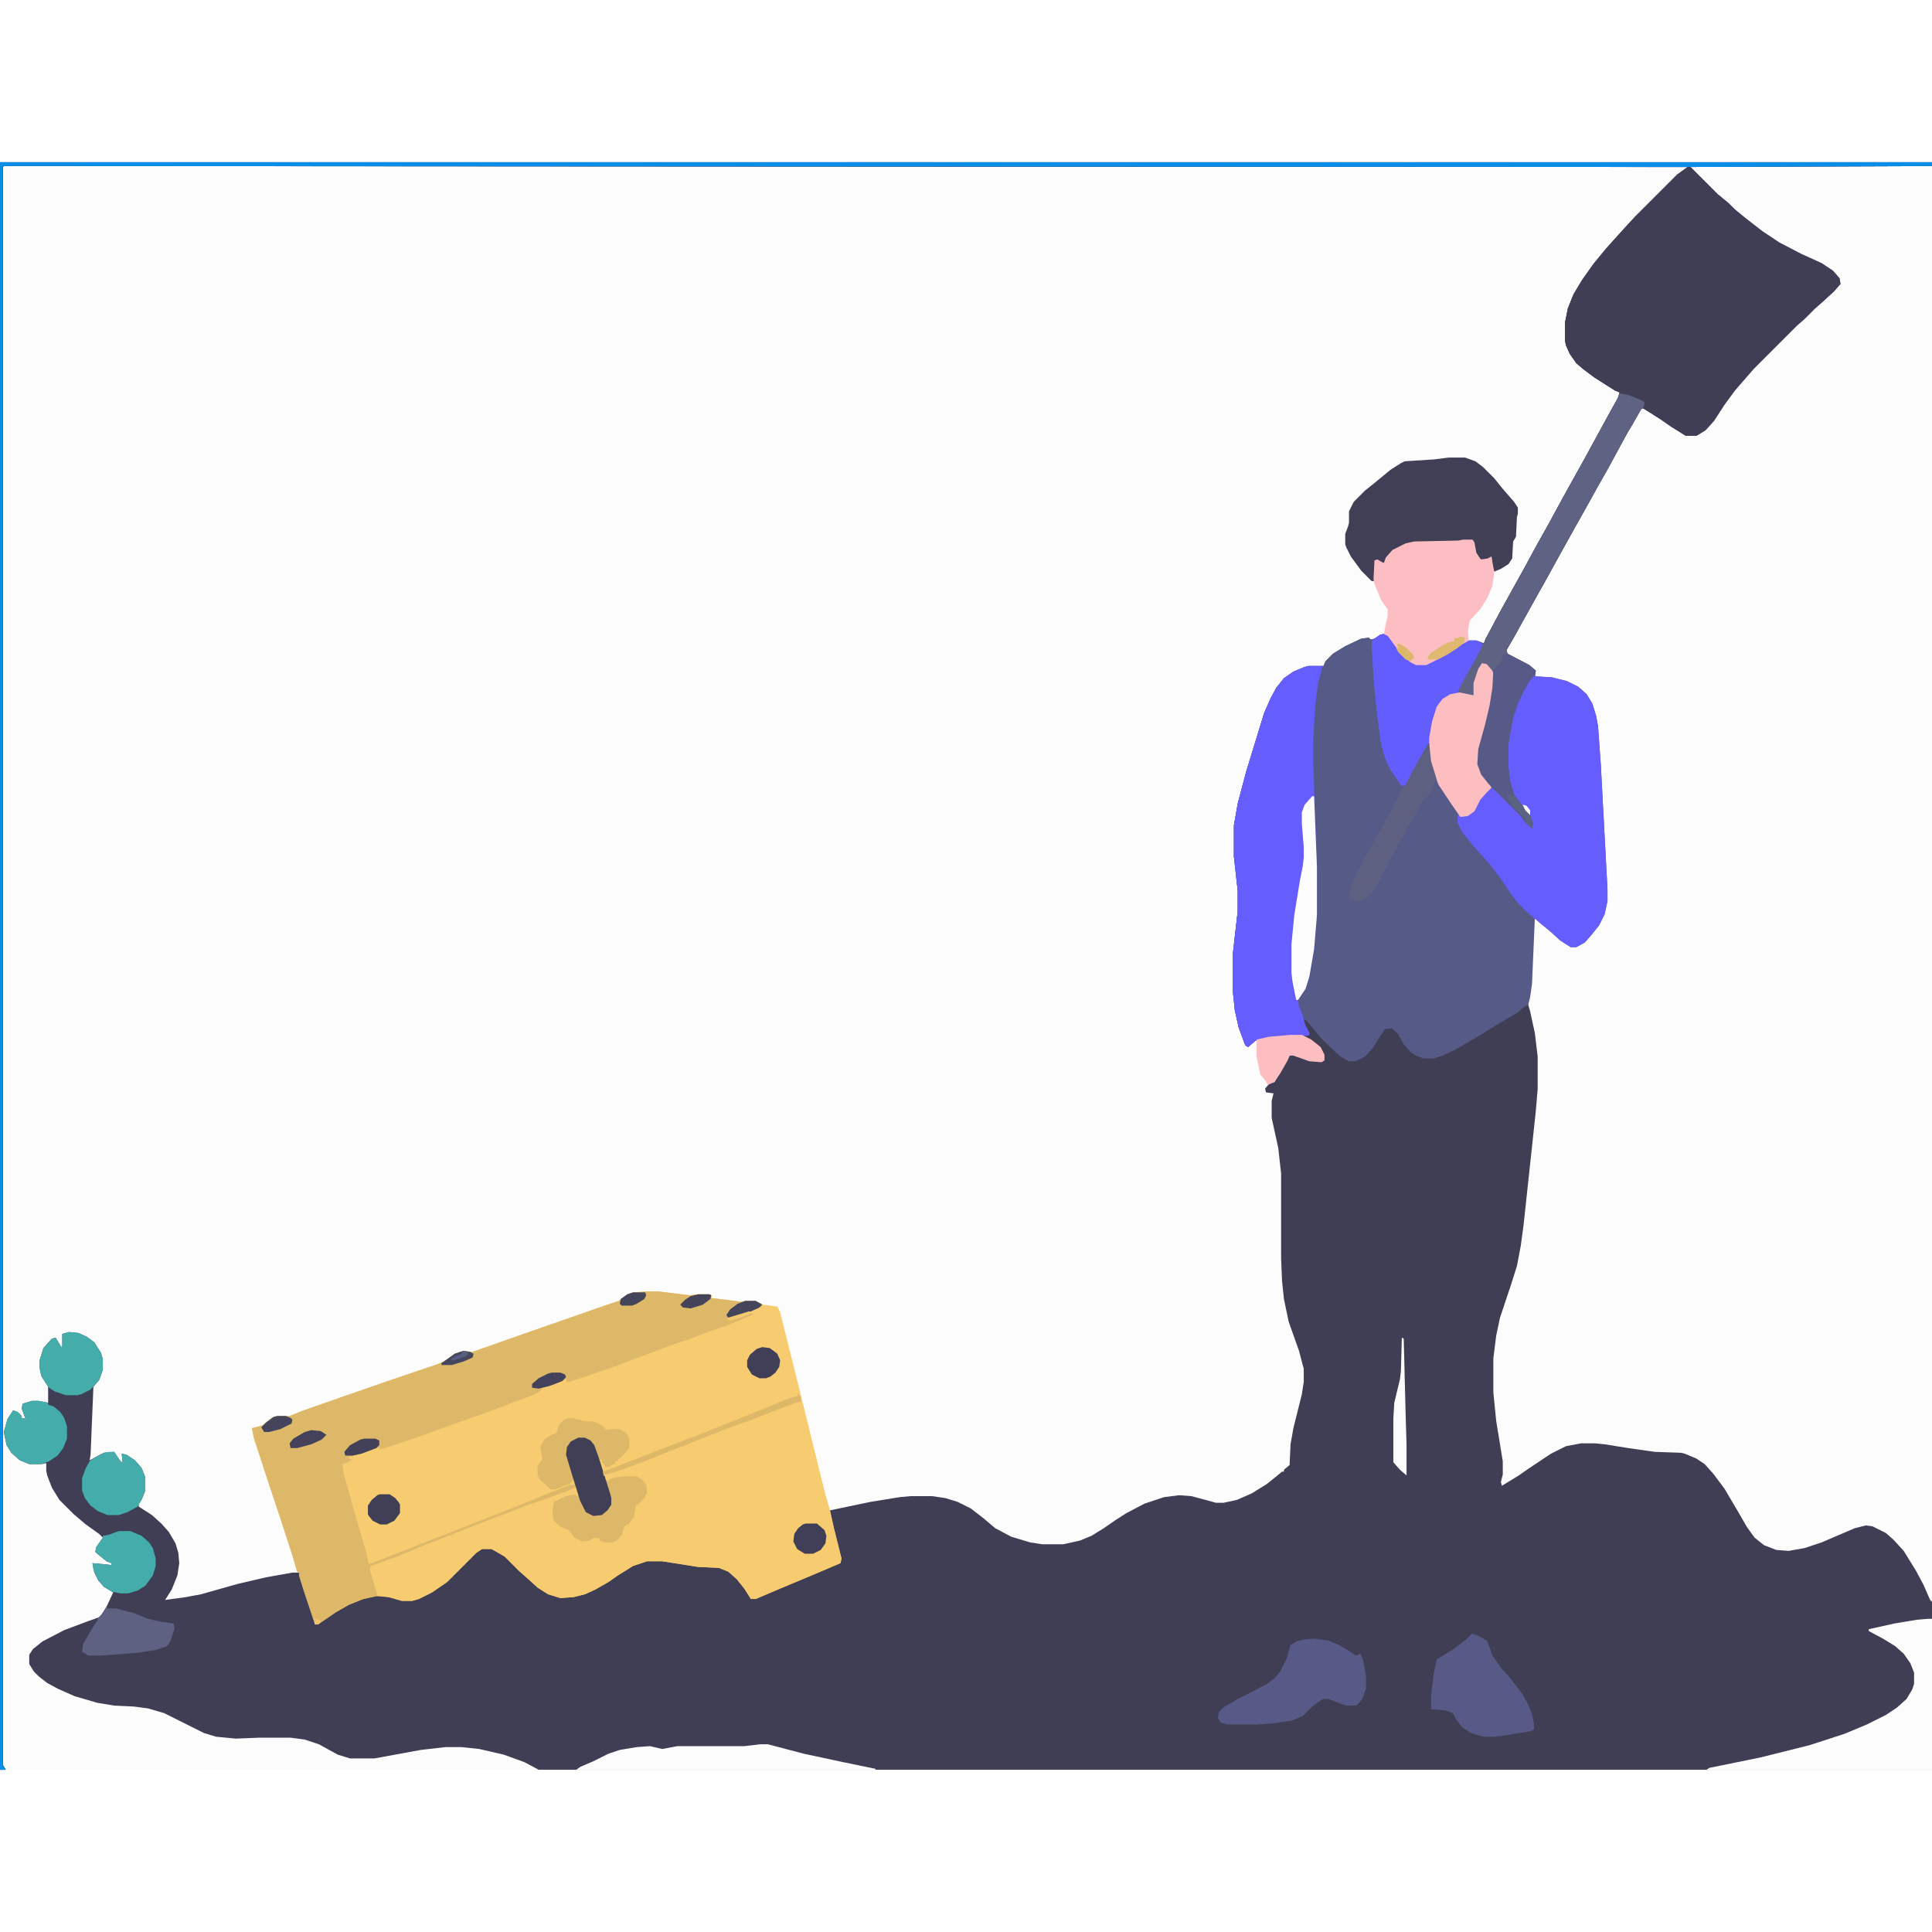 <?xml version="1.0" encoding="UTF-8"?>
<svg version="1.1" viewBox="0 0 2048 1704" width="1280" height="1280" xmlns="http://www.w3.org/2000/svg">
<path transform="translate(0)" d="m0 0h2048v1704h-2048z" fill="#FCFCFC"/>
<path transform="translate(0)" d="m0 0h2048v1704h-1477l-15-8-22-8-26-6-19-2h-17l-26 3-49 9h-26l-13-4-20-11-15-5-15-2h-33l-25 1-21-2-13-4-42-21-17-5-15-2-21-1-18-3-24-7-18-8-11-6-9-7-5-5-5-8v-10l4-6 10-8 23-12 24-9 14-5 7-11 7-15-10-6-6-7-4-8-2-10 11 1 9 1v-2l-5-2-10-8-2-2 1-5 7-10-4-4-14-10-13-11-15-15-8-13-5-13-1-5v-8l-5 1h-13l-10-4-9-8-5-8-3-14 4-14 6-9 5 2 4 4v2l4 1-4-11 1-5 10-3h7l10 2v-17l-7-11-2-9v-8l4-13 9-10 4-1 6 10 1-1v-13l7-2 10 1 9 4 8 6 7 11 2 7v11l-4 11-6 7-3 72-1 6 11-6 4-2 11-1 6 9 3 3-1-10 5 1 9 6 7 8 4 10v14l-4 10-3 4v3l14 9 10 9 8 9 7 12 3 10 1 11-2 13-6 15-7 11 22-3 16-3 39-11 30-7 28-5h7l16 50 1 5 8-4 14-10 16-9 16-6 11-2 13 1 14 4h11l12-4 14-8 13-10 31-31 4-2h10l11 6 10 9 15 15 11 9 9 7 12 5 11 1 16-3 13-5 13-7 24-16 10-5 10-3h16l38 6 22 1 10 4 10 9 8 10 6 9v2l9-3 31-13 41-17 14-6-1-8-11-44 1-3 43-9 31-5 11-1h23l14 2 13 4 14 7 13 10 13 11 17 9 20 6 13 2h22l18-4 12-5 13-8 13-9 11-7 19-10 21-7 16-2 13 1 15 4 11 3h8l14-3 16-7 16-10 10-8 6-5h2v-2l6-5 1-22 3-17 9-36 2-13v-14l-5-19-11-31-5-24-2-19-1-24v-90l-3-27-7-32v-18l2-8-8-1-1-4 5-6 5-1 2-4 14-24 4-1 17 6 13 1 2-1-1-9-5-7-14-9-3-1h-12l-23 2-14 3-8 7-3-2-7-19-4-18-2-19v-42l5-44v-22l-4-36v-33l4-23 9-34 19-62 7-16 6-11 8-10 10-7 12-5 4-1h16l2-5 8-8 13-8 17-8 8-1 2 2 4-1 6-4 5-1 5 4 8 12 9 10 9 6 2 1h11l16-8 15-10 14-8h8l8 3 2-5 16-30 25-45 13-24 14-25 13-24 25-45 24-44 10-18 2-6-5-2-22-14-12-9-7-6-7-10-4-9-1-5v-19l3-15 6-15 9-15 12-17 14-17 18-20 12-13 45-45 11-8-1785-1-1 1v1694l3 5h-6z" fill="#403E55"/>
<path transform="translate(1792,4)" d="m0 0h256v1522l-2-2-7-16-8-15-13-21-11-12-8-7-14-7-7-1-12 3-35 15-18 6-17 3-13-1-13-5-10-8-8-11-11-19-13-22-12-16-9-10-9-6-12-5-4-1-28-1-28-4-25-4-10-1h-15l-16 3-16 8-24 16-10 7-18 11-1-4 2-8v-14l-7-43-3-30v-36l3-24 4-19 12-36 6-19 4-21 3-22 13-121 2-24v-34l-3-25-5-23-2-7v-6l2-7 2-28 2-52 7 6 11 9 10 9 11 7 9-1 9-7 11-14 6-12 3-14v-12l-8-149-2-24-4-18-4-9-6-9-9-7-15-6-10-2-16-1-2-1v-6l-8-6-22-12-1-4 10-18 14-25 13-23 13-24 9-16 14-25 25-45 9-16 14-25 6-10 6-11 7-13 4-6 6 2 10 7 11 7 18 12 2 1h11l9-5 7-7 18-27 9-11 12-14 14-15 44-44 8-7 11-11 8-7 10-9 2-3-1-6-7-8-15-9-26-12-17-9-17-12-13-10-13-11-8-7-10-9-8-7-24-24z" fill="#FCFCFC"/>
<path transform="translate(0)" d="m0 0h2048v4l-256 1 29 29 11 9 7 7 11 9 18 14 18 12 23 12 22 10 12 8 7 8 1 6-7 8-12 11-8 7-11 11-8 7-46 46-7 8-13 15-11 15-11 17-9 10-8 5-2 1h-11l-16-10-10-7-11-7-8-5h-2l-9 16-6 10-6 11-13 24-13 23-15 27-9 16-15 27-16 29-9 16-25 45-7 12 1 4 23 12 7 6-1 6 18 1 16 4 12 6 9 8 6 10 4 13 2 11 3 42 7 131v12l-3 14-6 12-8 10-7 8-9 5h-6l-11-7-11-10-11-9-5-5-3 70-2 14-2 8-4 2-7 6-20 12-21 13-26 15-13 6-9 3h-11l-8-3-6-4-7-8-6-11-7-6-7 1-6 9-6 10-9 10-10 5h-7l-9-5-10-9-11-11-9-11-7-8h-2l2 6 4 8v2l-2 1h-18l-23 2-14 3-8 7-3-2-7-19-4-18-2-19v-42l5-44v-22l-4-36v-33l4-23 9-34 19-62 7-16 6-11 8-10 10-7 12-5 4-1h16l2-5 8-8 13-8 17-8 8-1 2 2 4-1 6-4 5-1 5 4 8 12 9 10 9 6 2 1h11l16-8 15-10 14-8h8l8 3 2-5 16-30 25-45 13-24 14-25 13-24 25-45 24-44 10-18 2-6-5-2-22-14-12-9-7-6-7-10-4-9-1-5v-19l3-15 6-15 9-15 12-17 14-17 18-20 12-13 45-45 11-8-1785-1-1 1v1694l3 5h-6z" fill="#565A87"/>
<path transform="translate(686,1197)" d="m0 0h12l33 4 9-1h12l2 1v3l17 2 15 2 4-1h11l8 4 15 2 3 6 21 84 5 21 22 89 5 17 4 18 8 32-1 5-33 14-24 10-33 14h-5l-7-11-8-10-9-8-10-4-22-1-38-6h-16l-15 5-16 10-10 7-14 8-11 5-12 3-14 1-13-4-11-7-11-10-8-7-16-16-14-8h-10l-6 4-31 31-16 11-14 7-7 2h-11l-14-4-13-1-14 3-15 6-14 8-19 13h-3l-12-36-5-16v-3l-2-1-5-17-13-40-12-36-16-49-2-10 11-3 10-8 6-2h13l15-6 40-14 49-17 53-18 7-3 11-8 9-3 10 1 54-19 86-30 15-5 9-7 6-2z" fill="#F7CB70"/>
<path transform="translate(0)" d="m0 0h2048v4l-256 1 29 29 11 9 7 7 11 9 18 14 18 12 23 12 22 10 12 8 7 8 1 6-7 8-12 11-8 7-11 11-8 7-46 46-7 8-13 15-11 15-11 17-9 10-8 5-2 1h-11l-16-10-10-7-11-7-8-5h-2l-9 16-6 10-6 11-13 24-13 23-15 27-9 16-15 27-16 29-9 16-25 45-7 12 1 4 23 12 7 6-1 5-5 5-6 10-7 15-5 15-4 21-1 7v24l2 16 4 13 7 10 5 5 5 7 3 9-1 5-6-5-7-9-33-33-8-10-4-11 1-16 7-25 5-21 3-19v-15l-3-6-5-4h-3l-5 10-3 10-1 13-10-1-7-2 2-7 13-23 11-20v-2h2l2-5 16-30 25-45 13-24 14-25 13-24 25-45 24-44 10-18 2-6-5-2-22-14-12-9-7-6-7-10-4-9-1-5v-19l3-15 6-15 9-15 12-17 14-17 18-20 12-13 45-45 11-8-1785-1-1 1v1694l3 5h-6z" fill="#403E55"/>
<path transform="translate(686,1197)" d="m0 0h12l33 4 9-1h12l2 1v3l17 2 15 2 4-1h11l7 4-3 3-11 5-16 5-7 1 1 2 10-2 13-5 4 1-16 7-15 6-18 6-18 7-29 10-29 11-24 9-29 10-18 6h-3l1-4-12 6-13 4-5 5-9 4-19 7-29 11-26 9-30 11-20 7-33 11-4-1 2-2-4 2-16 6-9 1v2h-4v2l3 1-4 3-6 2 1 9 12 43 12 41 3 13 16-6 84-33 41-16 37-15 35-14h5v-6h-2l-2 4-12 5-5 2-5-1-11-10-2-5v-9l5-7-2-13 4-8 8-5 5-2 3-9 5-5 8-2 16 4h7l7 3 5 4 1 2 6-1h8l6 3 3 3 2 5v9l-7 8-5 4-1 2h-2v2l-7 4h-3l-4-6v-2h-2l-1-4 2 10 5 15 4 2v-2l7-2 10-1h12l6 4 4 5 1 8-3 6-5 5-4 3-2 12-6 8-4 2-3 9-4 5-5 3h-9l-5-2v-2l-6-1-5 3-8 1-8-4-6-8-8-3-8-7-1-3v-10l1-7 13-6 10-2 2 2v-9l-12 5-38 14-16 6-18 7-16 6-21 8-73 29-25 9 2 10 4 13 1 7-1 1-14 3-15 6-14 8-19 13h-3l-12-36-5-16v-3l-2-1-5-17-13-40-12-36-16-49-2-10 11-3 10-8 6-2h13l15-6 40-14 49-17 53-18 7-3 11-8 9-3 10 1 54-19 86-30 15-5 9-7 6-2z" fill="#DDB868"/>
<path transform="translate(849,1312)" d="m0 0 2 4 24 97 5 17 4 18 8 32-1 5-33 14-24 10-33 14h-5l-7-11-8-10-9-8-10-4-22-1-38-6h-16l-15 5-16 10-10 7-14 8-11 5-12 3-14 1-13-4-11-7-11-10-8-7-16-16-14-8h-10l-6 4-31 31-16 11-14 7-7 2h-11l-14-4-12-2-2-7-6-20 1-4 28-10 29-12 74-29 16-6 18-7 23-8 19-7 10-4h2l1 10-3-2-10 2-12 5-1 7v10l3 5 9 6 5 2 5 7 8 4 8-1 5-3 4 1 2 1v2l5 1h9l5-3 4-6 3-7 6-5 4-8 1-9 7-5 4-6 1-7-3-7-5-4-2-1h-12l-17 2v2l-4-1-1-1v-5l16-5 8-3 21-8 55-22 13-5 23-9 20-7 38-15 11-4 3 1z" fill="#F7CB70"/>
<path transform="translate(1466,500)" d="m0 0 5 2 8 11 7 9 9 8 6 3h11l16-8 15-10 14-8h8l7 4-7 14-13 23-7 14 17 3v-13l5-15 4-6 5 1 6 7 1 3v15l-4 24-5 19-6 22-1 16 4 11 8 10 2 4 4 2 30 30 7 9 2 1-1-7-3-7-6-9-5-5-6-9-4-16-1-11v-24l3-19 4-15 6-16 9-17 5-5 2-1 2 1 16 1 16 4 12 6 9 8 6 10 4 13 2 11 3 42 7 131v12l-3 14-6 12-8 10-7 8-9 5h-6l-11-7-11-10-11-9-6-5-7-6-10-10-7-9-10-15-12-16-18-20-12-15-5-10v-6l1-3-13-19-9-14-6-15-3-16-1-10-15 28-9 15-4 1-12-17-6-13-4-15-4-30-4-40-2-39 9-6z" fill="#655DFE"/>
<path transform="translate(1387,534)" d="m0 0h15l-5 19-3 25-2 38v19l4 112v51l-3 36-5 29-4 13-8 12 1 7 4 9 2 9 5 10v2l-2 1h-18l-23 2-14 3-8 7-3-2-7-19-4-18-2-19v-42l5-44v-22l-4-36v-33l4-23 9-34 19-62 7-16 6-11 8-10 10-7 12-5z" fill="#655DFE"/>
<path transform="translate(1536,313)" d="m0 0h17l11 4 8 6 12 12 8 10 13 15 4 6v7l-1 3-1 21-3 5-1 18-4 6-8 5-7 3-2-7-1-9-6 4h-5l-5-6-2-6-2-9h-10l-5 1-47 1-12 3-11 6-6 7-3 6-5-2-4-1-1 22h-3l-11-11-11-15-5-10-1-3v-11l3-8 1-4v-12l5-10 12-12 10-8 17-14 11-7 4-2 31-2z" fill="#403F56"/>
<path transform="translate(1717,245)" d="m0 0 10 2 10 4 6 3v3l-1 3-3 3-8 14-6 10-6 11-13 24-13 23-15 27-9 16-15 27-16 29-9 16-25 45-7 12 1 4 23 12 7 6-1 5-5 5-6 10-7 15-5 15-4 21-1 7v24l2 16 4 13 7 10 5 5 5 7 3 9-1 5-6-5-7-9-33-33-8-10-4-11 1-16 7-25 5-21 3-19v-15l-3-6-5-4h-3l-5 10-3 10-1 13-10-1-7-2 2-7 13-23 11-20v-2h2l2-5 16-30 25-45 13-24 14-25 13-24 25-45 24-44 10-18z" fill="#5E6283"/>
<path transform="translate(1551,400)" d="m0 0h10l2 3 2 11 4 6 1 1 7-1 4-2 3 17-2 14-5 12-8 13-11 12-2 11 1 11-11 6-21 14-13 6h-11l-10-6-9-9-11-16-4-3 2-11 2-8v-7l-7-10-7-17-1-5 1-20 3-1 7 4 2-6 7-8 14-7 9-2 47-1z" fill="#FDBEC3"/>
<path transform="translate(0)" d="m0 0h2048v4l-256 1h-3l-1785-1-1 1v1694l3 5h-6z" fill="#088EE8"/>
<path transform="translate(2044,1544)" d="m0 0h4v160h-239l3-2 54-11 52-13 37-12 24-10 20-10 12-8 10-9 6-10 2-6v-12l-4-10-7-10-9-8-13-8-15-8v-2l27-6 24-4z" fill="#FCFCFC"/>
<path transform="translate(1466,500)" d="m0 0 5 2 8 11 7 9 9 8 6 3h11l16-8 15-10 14-8h8l7 4-7 14-13 23-6 12-1 3-10 3-8 6-5 10-5 21-2 13-10 18-14 25-2 2-4-1-11-16-6-13-4-15-4-30-4-40-2-39 9-6z" fill="#645DFE"/>
<path transform="translate(1393,1565)" d="m0 0 15 2 12 5 10 6 7 5 5-2 3 7 3 17v13l-4 11-5 6-2 1h-10l-19-7h-6l-11 8-10 10-12 5-21 3-15 1h-32l-7-2-3-5 1-6 5-5 15-9 16-8 15-8 8-6 6-7 7-14 4-14 6-4 8-2z" fill="#575A87"/>
<path transform="translate(1560,1560)" d="m0 0 5 1 11 6 3 7 3 9 10 14 9 10 13 17 6 11 4 10 2 10v6l-3 2-30 5-9 1h-12l-13-4-9-6-6-8-4-7-8-3-14-1-1-1v-14l3-24 3-14 18-11 13-10z" fill="#575A87"/>
<path transform="translate(1571,531)" d="m0 0 5 1 6 7 1 3v15l-4 24-5 19-6 22-1 16 4 11 8 10 2 4-5 5-7 8-6 12-7 5-8 1-9-13-14-21-6-14-3-11-1-8v-17l3-17 5-16 6-8 8-5 10-2 15 3v-13l5-15z" fill="#FDBEC2"/>
<path transform="translate(806,1677)" d="m0 0h8l38 10 42 9 34 7v1h-317l4-3 14-6 16-8 12-4 18-3 14-1 13 3 16-3h71z" fill="#FCFCFC"/>
<path transform="translate(1594,521)" d="m0 0 6 1 21 11 7 6-1 5-5 5-6 10-7 15-5 15-4 21-1 7v24l2 16 4 13 7 10 5 5 5 7 3 9-1 5-6-5-7-9-33-33-8-10-4-11 1-16 7-25 5-21 3-19 1-19 8-8z" fill="#575A87"/>
<path transform="translate(1514,616)" d="m0 0h1l2 19 5 16 2 7-3-1-3 7-3 8h-3v2h-2l-1 4h-2l-2 5-6 10-6 11-9 16-6 11-14 27-7 13-8 9-5 3h-8l-5-1-1-7 2-7 2-6 8-16 15-27 14-25 9-17 7-14 2-1 8-16 9-16z" fill="#5E6082"/>
<path transform="translate(663,1393)" d="m0 0h12l6 4 4 5 1 8-3 6-5 5-4 3-2 12-6 8-4 2-3 9-4 5-5 3h-9l-5-2v-2l-6-1-5 3-8 1-8-4-6-8-8-3-8-7-1-3v-10l1-7 13-6 10-2 2 2 2-1 6 15 4 4 5 2 9-1 7-6 2-4v-7l-5-17 1-2 3 1v-2l7-2z" fill="#DDB868"/>
<path transform="translate(1391,672)" d="m0 0h2l3 75v51l-3 36-5 29-4 13-8 12h-2l-4-20-1-9v-30l3-31 6-37 3-15 1-9v-11l-2-25v-12l3-8z" fill="#FDFDFD"/>
<path transform="translate(116,1367)" d="m0 0h5l6 9 3 3-1-10 5 1 9 6 7 8 4 10v14l-4 10-4 7-11 6-9 3h-12l-10-4-8-6-6-8-3-8v-13l4-11 4-7 4-3 11-6z" fill="#44ADAB"/>
<path transform="translate(604,1331)" d="m0 0 10 2 8 2h7l7 3 5 4 1 2 6-1h8l6 3 3 3 2 5v9l-7 8-5 4-1 2h-2v2l-7 4h-3l-4-6v-2h-2l-9-18-4-3-3-1h-7l-8 4-3 5-1 8 7 23-1 5-3 3-14 5-6 1-12-11-2-5v-9l5-7-2-13 4-8 8-5 5-2 3-9 5-5z" fill="#DDB868"/>
<path transform="translate(73,1240)" d="m0 0 10 1 9 4 8 6 7 11 2 7v11l-4 11-9 10-10 5-4 1h-12l-12-4-6-4-7-10-2-5-1-6v-8l4-13 9-10 4-1 6 10 1-1v-13z" fill="#44ADAA"/>
<path transform="translate(113,1531)" d="m0 0 1 2h9l19 5 15 6 13 3 14 2 1 5-4 13-4 6-12 4-19 3-39 3h-13l-7-4 1-8 8-14 7-11 1-3 5-5z" fill="#5E6182"/>
<path transform="translate(34,1313)" d="m0 0h7l10 2v2l6 2 7 6 4 6 3 9v13l-4 10-6 8-9 6-8 3h-13l-10-4-9-8-5-8-3-14 4-14 6-9 5 2 4 4v2l4 1-4-11 1-5z" fill="#44ADAB"/>
<path transform="translate(126,1451)" d="m0 0h12l12 5 8 7 4 6 3 11v8l-3 10-8 11-8 5-10 3h-9l-9-2-9-6-6-8-4-9-1-7 11 1 9 1v-2l-5-2-10-8-2-2 1-5 7-10v-2l6-1z" fill="#44ACAA"/>
<path transform="translate(613,1352)" d="m0 0h7l6 3 4 5 5 14 12 38 1 4v7l-4 6-6 5-9 1-8-4-6-12-9-29-6-20 1-8 4-6z" fill="#413F56"/>
<path transform="translate(1368,925)" d="m0 0h12l10 5 10 8 4 8v6l-3 2-13-1-17-6h-4l-2 5-8 14-6 9-7 3-3-5-5-6-4-19v-18l13-3z" fill="#FCBEC1"/>
<path transform="translate(1486,1246)" d="m0 0 2 1 2 79 1 34v32l-7-6-7-8v-46l1-17 6-25 1-8z" fill="#FCFCFC"/>
<path transform="translate(846,1305)" d="m0 0 3 4v5l-6 1-31 12-15 6-20 7-23 9-13 5-12 5-16 6-27 11-24 9-18 6h-3l-1 2-1-5 9-3 25-10 23-9 42-16 70-28 29-12 8-2z" fill="#DDB868"/>
<path transform="translate(854,1443)" d="m0 0h12l8 7 2 6-1 8-5 7-8 4h-9l-8-5-4-8 1-8 4-6 5-4z" fill="#413F57"/>
<path transform="translate(808,1256)" d="m0 0 8 1 8 6 3 7-1 7-4 6-5 4-5 2h-7l-8-4-5-8v-7l3-6 7-6z" fill="#413F57"/>
<path transform="translate(402,1412)" d="m0 0h11l6 4 4 5 1 2v9l-6 8-8 4h-7l-8-4-4-5-1-2v-9l4-6 6-5z" fill="#413F56"/>
<path transform="translate(330,1344)" d="m0 0 10 1 6 4-5 5-11 5-15 4h-7l-1-5 4-5 12-7z" fill="#43425A"/>
<path transform="translate(386,1353)" d="m0 0h12l4 2v5l-3 3-16 6-9 2h-8l-1-4 6-7 11-6z" fill="#434159"/>
<path transform="translate(1548,503)" d="m0 0 5 1-1 5-7 6-11 7-10 5h-10l-1-2 4-5 14-9 7-3h3l1-3z" fill="#DFB96F"/>
<path transform="translate(585,1283)" d="m0 0h9l5 2 1 3-4 4-13 5-12 3-7-1v-4l7-6 10-5z" fill="#43425A"/>
<path transform="translate(790,1207)" d="m0 0h11l7 4-3 3-11 5-16 5-6 1-2-3 4-6 8-6z" fill="#44445B"/>
<path transform="translate(294,1329)" d="m0 0h9l5 2 2 2-1 4-12 6-12 3h-5l-3-5 5-5 8-6z" fill="#44455C"/>
<path transform="translate(740,1200)" d="m0 0h12l2 1-1 4-8 6-13 4-8-1-3-3 5-5 6-4z" fill="#44435A"/>
<path transform="translate(671,1198)" d="m0 0h13l1 3-2 4-8 5-5 2h-11l-2-2 1-5 7-5z" fill="#44445B"/>
<path transform="translate(1601,670)" d="m0 0 6 3 5 7 5 5 5 7 3 9-1 5-6-5-3-7-13-13-4-8v-2z" fill="#5A6382"/>
<path transform="translate(491,1260)" d="m0 0 7 1 4 2-1 4-9 4-13 4h-11v-2l14-10z" fill="#44475D"/>
<path transform="translate(1483,510)" d="m0 0 7 4 8 8 1 3-4 4-5-2-8-8-2-4h2l-1-4z" fill="#DDB86A"/>
<path transform="translate(794,1218)" d="m0 0 3 1-4 3-18 6-4-1v-2l20-6z" fill="#F2C86F"/>
<path transform="translate(491,1260)" d="m0 0 7 1-2 1v2l-3 2-6 2-8 2v-2l3-2 6-2z" fill="#576079"/>
<path transform="translate(1614,681)" d="m0 0 4 1 4 5v5l-5-5z" fill="#FDFDFD"/>
<path transform="translate(333,1543)" d="m0 0 7 3-1 3-5 1z" fill="#EFC56E"/>
<path transform="translate(489,1263)" d="m0 0 2 3-10 4h-2v-2l3-2 6-2z" fill="#575A87"/>
</svg>
